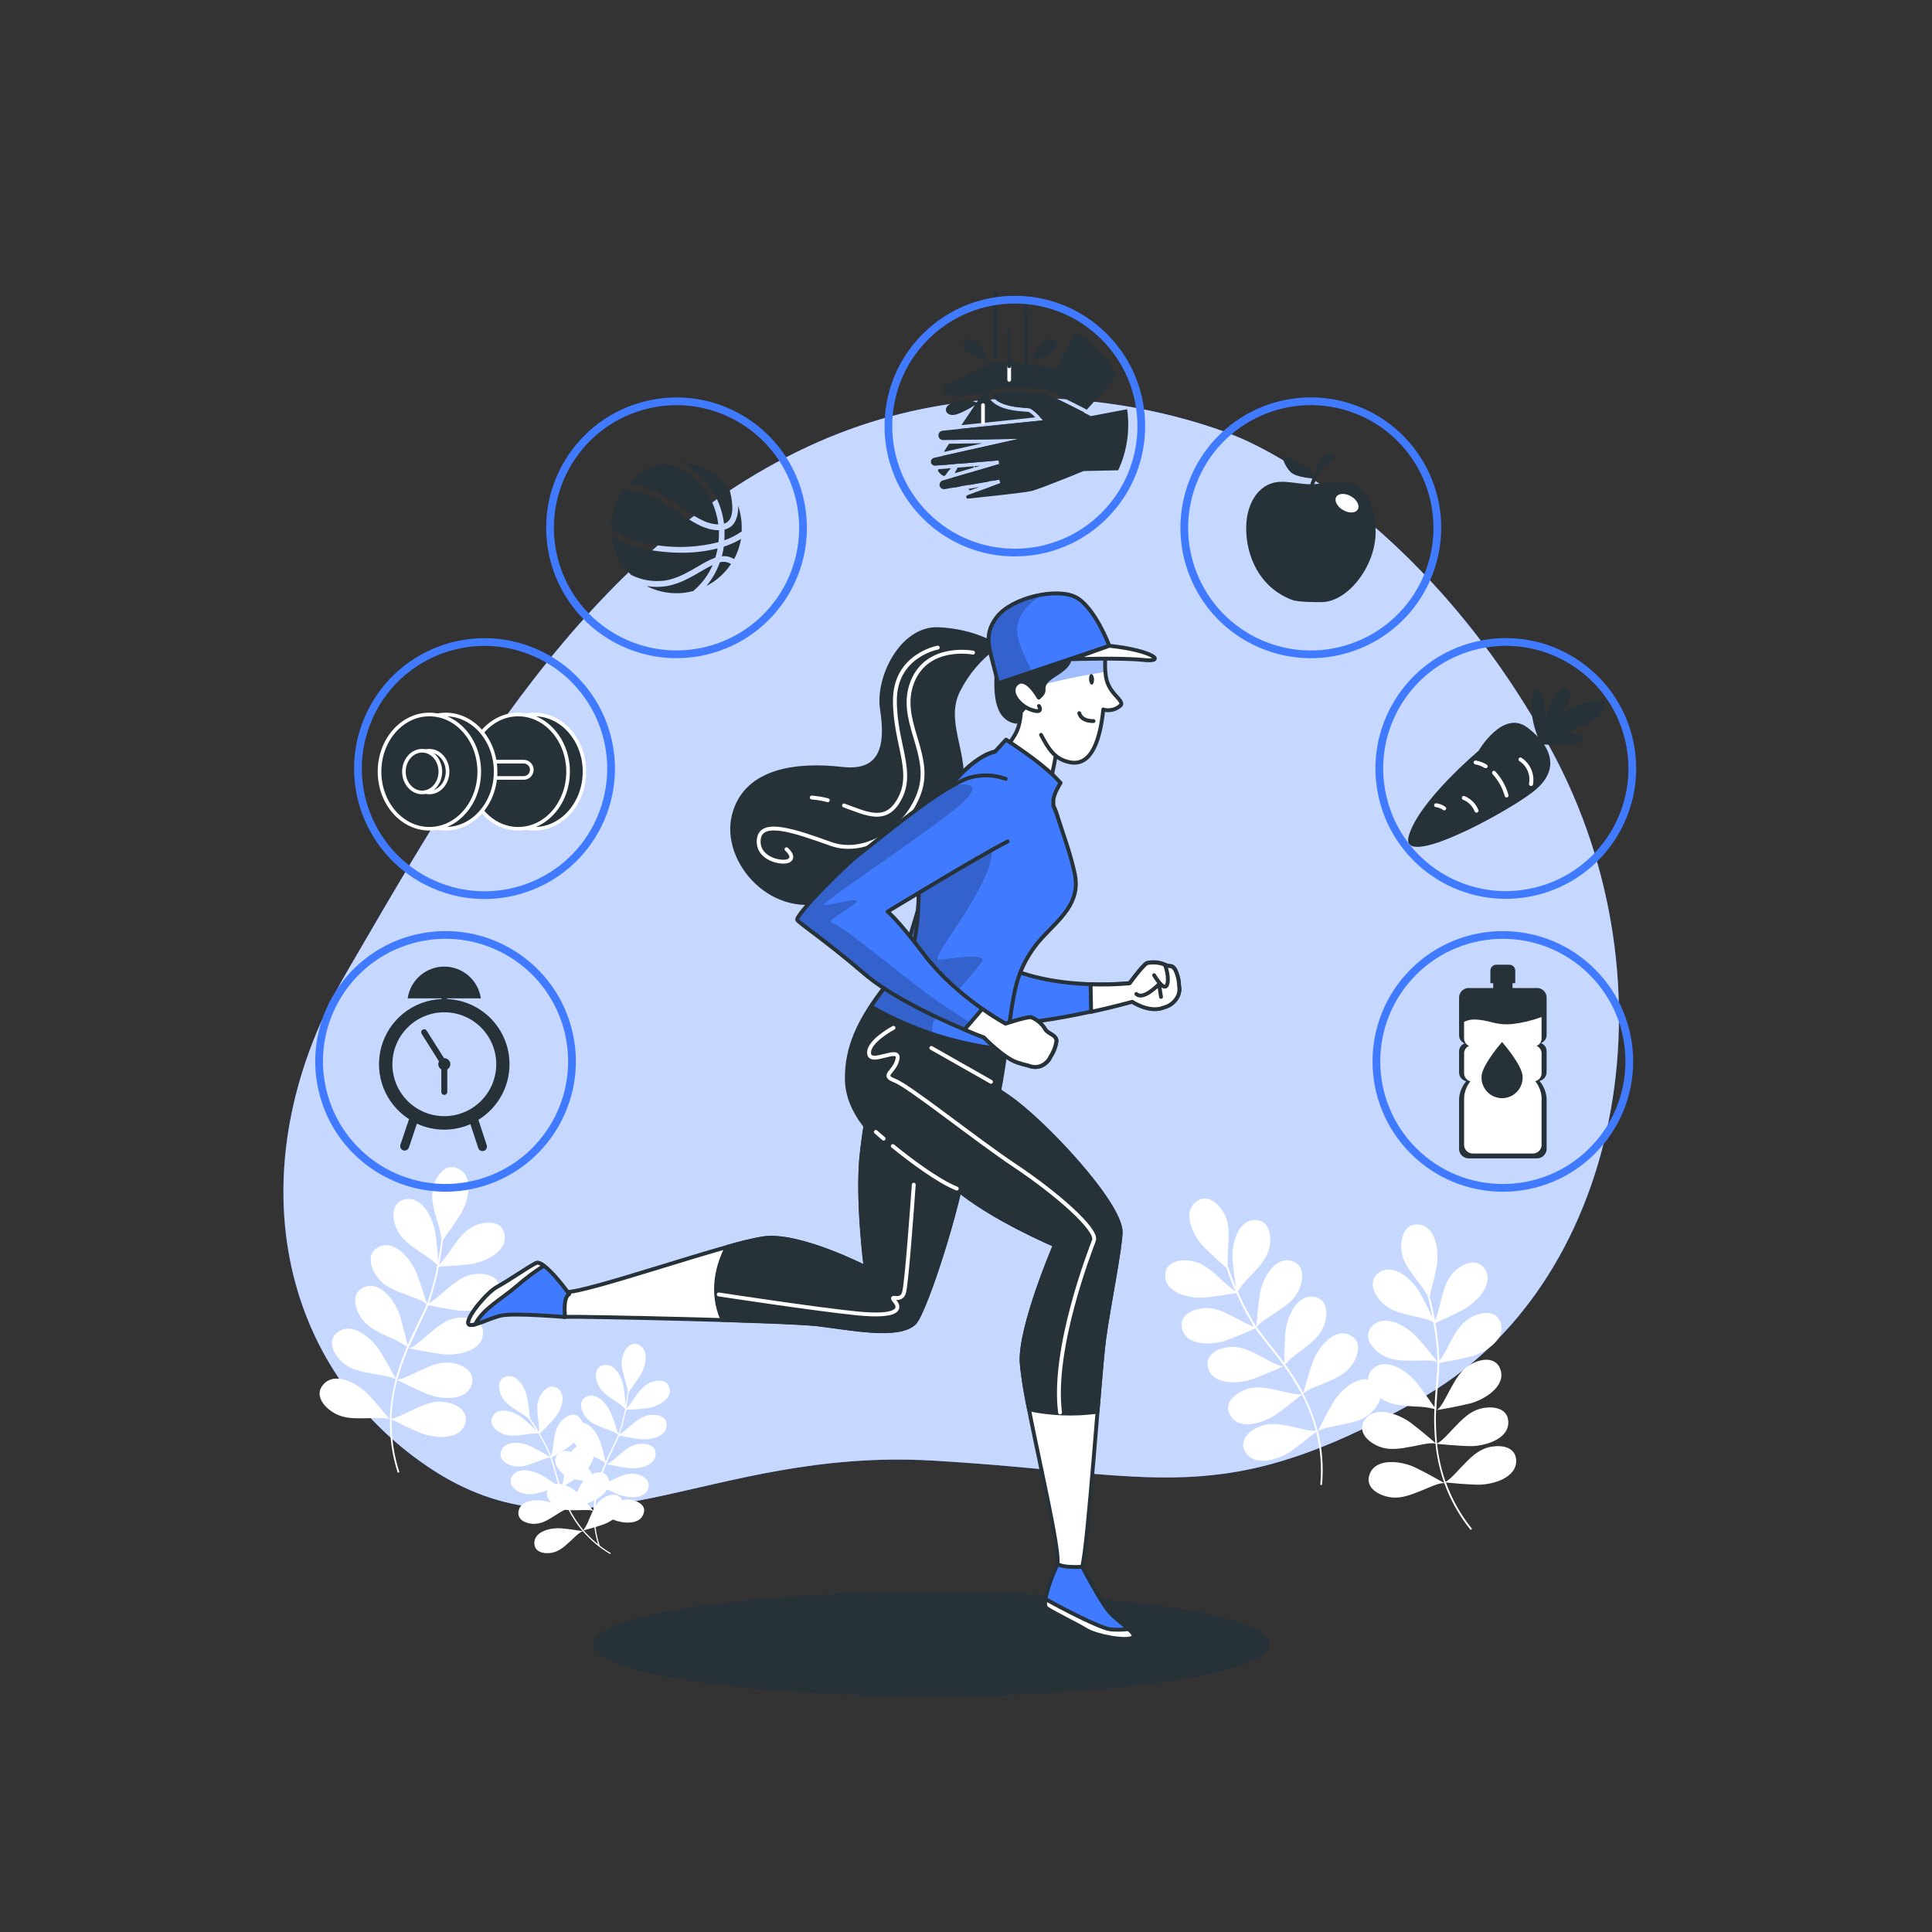 <svg id="ecQi375F6P11" xmlns="http://www.w3.org/2000/svg" xmlns:xlink="http://www.w3.org/1999/xlink" viewBox="0 0 500 500" shape-rendering="geometricPrecision" text-rendering="geometricPrecision"><rect x="0" y="0" width="500" height="500" fill="#333333" stroke="none"/><style><![CDATA[#ecQi375F6P110_to {animation: ecQi375F6P110_to__to 2000ms linear infinite normal forwards}@keyframes ecQi375F6P110_to__to { 0% {transform: translate(254.88px,191.464px)} 50% {transform: translate(255.056px,172.52px)} 100% {transform: translate(254.883px,191.462px)}}]]></style><g id="ecQi375F6P12"><path id="ecQi375F6P13" d="M321.18,113.44C321.18,113.44,266.84,88.65,209,115.62C151.16,142.59,118,203.18,89.71,251.62C61.42,300.06,70.71,352.53,110.71,379.57C150.71,406.61,182.26,374.57,241.35,378C300.44,381.43,315.56,391.21,367.35,362.16C419.14,333.11,434.83,255.26,401.3,193.75C367.77,132.24,321.18,113.44,321.18,113.44Z" fill="rgb(64,123,255)" stroke="none" stroke-width="1"/><path id="ecQi375F6P14" d="M321.18,113.44C321.18,113.44,266.84,88.65,209,115.62C151.16,142.59,118,203.18,89.71,251.62C61.42,300.06,70.71,352.53,110.71,379.57C150.71,406.61,182.26,374.57,241.35,378C300.44,381.43,315.56,391.21,367.35,362.16C419.14,333.11,434.83,255.26,401.3,193.75C367.77,132.24,321.18,113.44,321.18,113.44Z" opacity="0.7" fill="rgb(255,255,255)" stroke="none" stroke-width="1"/><path id="ecQi375F6P15" d="M355.75,357.76C351.94,355.12,346.98,359.69,345.09,362.85C343.52,365.47,341.5,369.51,341.03,370.46L340.97,370.23L341.08,370.14L340.97,370.2C340.108,366.895,338.866,363.7,337.27,360.68C338.1,359.68,341.47,358.49,342.27,358.17C345.39,356.82,348.4,355.74,350.27,352.67C351.71,350.24,352.36,346.82,349.21,345.45C344.96,343.59,340.99,349.04,339.74,352.5C338.74,355.22,337.65,359.26,337.29,360.56C335.909,357.96,334.342,355.463,332.6,353.09C333.801,351.804,335.143,350.657,336.6,349.67C339.28,347.57,341.9,345.76,342.89,342.32C343.66,339.6,343.41,336.13,340.02,335.61C335.44,334.9,333.02,341.19,332.67,344.85C332.45,347.42,332.39,351.04,332.37,352.74C331.05,350.94,329.75,349.31,328.56,347.82C327.37,346.33,326.2,344.82,325.33,343.59L325.64,343.45C325.523,343.498,325.396,343.516,325.27,343.5L325.22,343.44C325.85,342.32,328.95,340.51,329.63,340.05C332.45,338.15,335.2,336.53,336.43,333.18C337.43,330.52,337.43,327.04,334.06,326.27C329.54,325.27,326.64,331.33,326.06,334.96C325.6,337.8,325.25,341.96,325.14,343.32C324.99,343.1,324.85,342.89,324.73,342.68C323.131,340.073,321.711,337.36,320.48,334.56L320.81,334.5C320.688,334.529,320.562,334.529,320.44,334.5C320.39,334.4,320.35,334.29,320.3,334.19C321.27,332.735,322.401,331.393,323.67,330.19C325.97,327.68,328.27,325.47,328.67,321.92C328.99,319.11,328.19,315.73,324.76,315.76C320.12,315.76,318.71,322.4,318.99,326.07C319.16,328.31,319.58,331.33,319.86,333.18C319.07,331.32,318.49,329.76,318.13,328.73L318.13,328.73C317.95,328.22,317.82,327.85,317.75,327.62C317.664,326.046,317.701,324.468,317.86,322.9C318.01,319.51,318.35,316.33,316.38,313.35C314.83,310.98,312.03,308.91,309.38,311.14C305.85,314.14,309.02,320.14,311.59,322.74C313.4,324.59,316.11,327.01,317.39,328.13C317.73,329.13,318.53,331.42,319.74,334.2C318.409,333.269,317.161,332.225,316.01,331.08C313.46,328.83,311.2,326.57,307.64,326.23C304.83,325.95,301.46,326.83,301.56,330.23C301.69,334.86,308.32,336.14,311.98,335.79C314.63,335.53,318.35,334.91,319.98,334.64C321.224,337.498,322.667,340.265,324.3,342.92C324.39,343.08,324.5,343.24,324.6,343.39C323.062,342.823,321.58,342.116,320.17,341.28C317.17,339.72,314.4,338.09,310.87,338.63C308.07,339.06,305.02,340.74,305.96,344.03C307.23,348.5,313.96,348.1,317.43,346.86C319.93,345.96,323.38,344.45,324.86,343.78C325.75,345.07,326.86,346.5,328.16,348.1C329.46,349.7,330.88,351.52,332.32,353.51L332.32,353.51C331.32,353.93,327.7,351.74,326.89,351.33C323.89,349.77,321.13,348.14,317.59,348.68C314.8,349.11,311.75,350.79,312.69,354.08C313.96,358.55,320.69,358.15,324.15,356.91C327.38,355.75,332.15,353.57,332.32,353.51L332.32,353.67C332.311,353.62,332.311,353.57,332.32,353.52C334.005,355.837,335.525,358.27,336.87,360.8C335.58,361.09,332.2,360.14,331.41,359.97C328.09,359.26,325.01,358.41,321.74,359.86C319.16,361,316.66,363.42,318.43,366.36C320.82,370.36,327.22,368.18,330.23,366.08C332.62,364.41,335.91,361.73,336.92,360.9C338.485,363.882,339.706,367.032,340.56,370.29C339.16,370.46,336.06,369.59,335.31,369.43C331.99,368.73,328.91,367.87,325.64,369.32C323.06,370.47,320.56,372.88,322.33,375.82C324.72,379.82,331.12,377.64,334.13,375.54C336.38,373.96,339.43,371.49,340.62,370.54C341.749,375.03,342.111,379.679,341.69,384.29L342.14,384.29C342.567,379.654,342.212,374.979,341.09,370.46C341.9,369.6,345.72,369.03,346.55,368.85C349.88,368.14,353.03,367.66,355.42,365C357.27,363,358.56,359.72,355.75,357.76Z" fill="rgb(255,255,255)" stroke="none" stroke-width="1"/><path id="ecQi375F6P16" d="M386,374.4C382.48,375.01,380.4,377.4,378,379.87C377.46,380.42,375.37,382.87,374.11,383.5C373.002,380.319,372.267,377.02,371.92,373.67C373.22,373.8,377.44,374.2,380.35,374.26C384.03,374.33,390.54,372.56,390.35,367.93C390.19,364.51,386.77,363.93,383.99,364.37C380.46,364.98,378.38,367.37,375.99,369.83C375.42,370.41,373.14,373.08,371.91,373.55C371.623,370.7,371.536,367.833,371.65,364.97L371.76,365.08L371.67,364.95C371.82,364.95,377.02,364.07,380.35,363.24C383.92,362.35,389.74,358.93,388.35,354.52C387.3,351.26,383.83,351.52,381.27,352.75C378.03,354.27,376.66,357.15,375.01,360.12C374.57,360.91,372.75,364.76,371.71,364.95L371.71,364.95C371.8,362.49,371.99,360.2,372.17,358.14C372.35,356.08,372.49,354.28,372.51,352.72C374.11,352.44,377.82,351.78,380.4,351.14C383.97,350.25,389.79,346.83,388.4,342.42C387.4,339.16,383.88,339.42,381.32,340.65C378,342.15,376.65,345,375,348C374.29,349.482,373.45,350.897,372.49,352.23C372.49,352.04,372.49,351.85,372.49,351.67C372.371,348.554,372.037,345.45,371.49,342.38C372.97,341.72,376.41,340.17,378.75,338.9C381.99,337.16,386.75,332.42,384.32,328.49C382.5,325.59,379.22,326.73,377.03,328.49C374.26,330.76,373.64,333.89,372.77,337.17C372.448,338.766,371.989,340.332,371.4,341.85C370.86,338.85,370.27,336.53,369.98,335.49C370.42,333.85,371.33,330.33,371.81,327.79C372.49,324.17,371.81,317.46,367.2,316.91C363.8,316.51,362.62,319.78,362.64,322.61C362.64,326.19,364.72,328.61,366.73,331.37C367.731,332.588,368.638,333.882,369.44,335.24C369.51,335.47,369.61,335.85,369.74,336.37L369.74,336.37L369.74,336.37C370.01,337.43,370.39,339.05,370.74,341.03C369.94,339.34,368.62,336.6,367.51,334.64C365.7,331.43,360.87,326.72,356.99,329.27C354.12,331.15,355.33,334.41,357.16,336.56C359.48,339.28,362.62,339.85,365.93,340.65C367.644,340.947,369.32,341.43,370.93,342.09L370.99,342.42C370.914,342.522,370.815,342.605,370.7,342.66L371.01,342.53C371.555,345.54,371.889,348.584,372.01,351.64C372.01,351.89,372.01,352.14,372.01,352.4C371.17,351.34,368.56,348.07,366.6,345.96C364.1,343.26,358.3,339.81,355.12,343.19C352.77,345.68,354.71,348.58,356.99,350.19C359.88,352.3,363.07,352.11,366.46,352.13C367.28,352.13,370.87,351.91,372.01,352.49L372.01,352.57C371.911,352.652,371.795,352.71,371.67,352.74L372.01,352.68C372.01,354.21,371.84,355.99,371.67,357.99C371.5,359.99,371.34,361.99,371.24,364.2C370.24,362.8,368.24,359.83,366.6,357.81C364.3,354.94,358.77,351.08,355.36,354.21C352.83,356.53,354.55,359.56,356.7,361.38C359.43,363.69,362.62,363.74,366.01,364C367.765,364.011,369.513,364.222,371.22,364.63C371.093,367.572,371.177,370.52,371.47,373.45C370.47,372.56,367.28,369.83,364.96,368.11C361.96,365.93,355.67,363.6,353.16,367.51C351.31,370.4,353.75,372.88,356.3,374.1C359.53,375.63,362.63,374.86,365.97,374.25C366.77,374.1,370.25,373.25,371.49,373.59C371.838,376.998,372.579,380.353,373.7,383.59L373.7,383.59L373.78,383.82C372.86,383.29,368.94,381.05,366.18,379.75C362.85,378.17,356.18,377.12,354.49,381.44C353.24,384.63,356.1,386.6,358.84,387.29C362.31,388.18,365.2,386.82,368.36,385.57C369.15,385.26,372.64,383.57,373.8,383.87C375.379,388.247,377.677,392.33,380.6,395.95L380.96,395.67C378.052,392.077,375.77,388.021,374.21,383.67C375.73,383.82,379.64,384.18,382.39,384.24C386.07,384.31,392.58,382.55,392.39,377.91C392.23,374.54,388.81,373.92,386,374.4Z" fill="rgb(255,255,255)" stroke="none" stroke-width="1"/><path id="ecQi375F6P17" d="M115.65,362.93C112.14,362.23,109.33,363.74,106.24,365.15C105.54,365.47,102.71,366.99,101.3,367.15C101.413,363.77,101.916,360.414,102.8,357.15C103.96,357.74,107.8,359.63,110.46,360.74C113.86,362.13,120.57,362.83,122.04,358.43C123.12,355.17,120.15,353.36,117.38,352.81C113.87,352.11,111.06,353.62,107.97,355.04C107.23,355.37,104.14,357.04,102.83,357.04C103.583,354.276,104.532,351.569,105.67,348.94C105.697,348.984,105.717,349.031,105.73,349.08L105.73,348.92C105.87,348.92,111.04,350.03,114.44,350.45C118.09,350.91,124.75,349.82,125.01,345.19C125.2,341.77,121.86,340.8,119.01,340.99C115.44,341.24,113.12,343.43,110.52,345.61C109.82,346.18,106.74,349.13,105.7,348.92L105.7,348.92C106.7,346.66,107.7,344.59,108.57,342.73C109.44,340.87,110.27,339.24,110.85,337.79C112.45,338.12,116.14,338.84,118.78,339.17C122.43,339.62,129.09,338.53,129.35,333.9C129.54,330.48,126.2,329.51,123.35,329.7C119.78,329.95,117.46,332.14,114.85,334.32C113.655,335.433,112.364,336.437,110.99,337.32C111.06,337.15,111.12,336.97,111.18,336.8C112.187,333.859,112.988,330.852,113.58,327.8C115.21,327.72,118.97,327.51,121.58,327.18C125.23,326.72,131.42,324.02,130.58,319.47C129.92,316.1,126.45,315.99,123.76,316.87C120.37,317.99,118.66,320.68,116.66,323.44C115.775,324.812,114.771,326.104,113.66,327.3C114.23,324.3,114.52,321.94,114.66,320.86C115.66,319.49,117.78,316.53,119.14,314.33C121.07,311.2,122.86,304.69,118.75,302.53C115.75,300.92,113.45,303.53,112.45,306.2C111.19,309.55,112.21,312.57,113.11,315.85C113.6,317.346,113.978,318.877,114.24,320.43C114.24,320.67,114.18,321.06,114.12,321.59L114.12,321.59C113.99,322.68,113.76,324.33,113.41,326.32C113.27,324.45,113.02,321.42,112.69,319.19C112.16,315.55,109.35,309.41,104.81,310.39C101.46,311.11,101.41,314.59,102.35,317.26C103.53,320.63,106.26,322.26,109.05,324.26C110.549,325.153,111.944,326.209,113.21,327.41C113.193,327.518,113.169,327.625,113.14,327.73C113.034,327.798,112.915,327.842,112.79,327.86L113.12,327.86C112.541,330.865,111.752,333.825,110.76,336.72C110.68,336.95,110.59,337.19,110.5,337.43C110.09,336.13,108.84,332.15,107.77,329.43C106.41,326.02,102.24,320.71,98.06,322.71C94.97,324.2,95.73,327.59,97.26,329.97C99.19,332.97,102.26,333.97,105.4,335.18C106.16,335.48,109.58,336.57,110.4,337.52L110.4,337.6C110.278,337.623,110.152,337.623,110.03,337.6L110.36,337.67C109.79,339.09,109.01,340.67,108.13,342.5C107.25,344.33,106.39,346.09,105.5,348.14C105.11,346.48,104.25,342.97,103.5,340.51C102.39,337,98.62,331.4,94.3,333.1C91.11,334.35,91.63,337.79,92.98,340.27C94.69,343.41,97.65,344.61,100.72,346.07C102.352,346.717,103.908,347.542,105.36,348.53C104.178,351.229,103.192,354.009,102.41,356.85C101.78,355.66,99.8,351.96,98.26,349.52C96.26,346.42,91.26,341.97,87.47,344.71C84.71,346.71,86.08,349.93,88.03,351.99C90.48,354.58,93.65,354.99,97.03,355.61C97.83,355.76,101.39,356.2,102.41,356.98C101.517,360.277,101.007,363.666,100.89,367.08L100.76,367.08L100.89,367.15C100.89,367.23,100.89,367.31,100.89,367.39C100.23,366.57,97.37,363.06,95.27,360.85C92.73,358.19,86.89,354.8,83.75,358.22C81.43,360.74,83.4,363.61,85.75,365.22C88.66,367.29,91.85,367.07,95.24,367.04C96.1,367.04,99.95,366.75,100.93,367.41C100.828,372.066,101.503,376.707,102.93,381.14L103.36,381C101.933,376.594,101.256,371.98,101.36,367.35C102.73,368.04,106.25,369.78,108.79,370.82C112.2,372.22,118.91,372.91,120.37,368.51C121.39,365.29,118.42,363.48,115.65,362.93Z" fill="rgb(255,255,255)" stroke="none" stroke-width="1"/><path id="ecQi375F6P18" d="M163.54,388.2C161.21,387.74,159.35,388.74,157.3,389.68C156.256,390.249,155.148,390.692,154,391C154.079,388.766,154.414,386.548,155,384.39C155.77,384.78,158.29,386.04,160.08,386.77C162.33,387.69,166.79,388.16,167.76,385.24C168.48,383.08,166.51,381.88,164.67,381.51C162.34,381.05,160.48,382.05,158.43,382.99C157.94,383.21,155.89,384.32,155.02,384.31C155.525,382.48,156.153,380.686,156.9,378.94C156.906,378.973,156.906,379.007,156.9,379.04L156.9,378.93C157,378.93,160.42,379.67,162.68,379.93C165.1,380.23,169.52,379.51,169.68,376.44C169.81,374.17,167.59,373.52,165.68,373.65C163.32,373.82,161.78,375.27,160.05,376.71C159.59,377.1,157.54,379.05,156.85,378.91L156.85,378.91C157.49,377.41,158.15,376.04,158.75,374.8C159.35,373.56,159.87,372.49,160.26,371.53C161.32,371.74,163.77,372.22,165.52,372.44C167.94,372.74,172.36,372.02,172.52,368.94C172.65,366.67,170.43,366.03,168.52,366.16C166.16,366.32,164.62,367.78,162.89,369.22C162.095,369.962,161.234,370.631,160.32,371.22C160.32,371.1,160.41,370.98,160.45,370.87C161.121,368.91,161.652,366.905,162.04,364.87C163.12,364.82,165.62,364.68,167.37,364.46C169.79,364.15,173.89,362.36,173.3,359.34C172.87,357.11,170.56,357.03,168.78,357.62C166.53,358.36,165.4,360.15,164.07,361.97C163.48,362.884,162.811,363.744,162.07,364.54C162.45,362.54,162.64,360.98,162.71,360.27C163.37,359.36,164.78,357.4,165.71,355.94C166.99,353.86,168.18,349.54,165.46,348.11C163.46,347.04,161.94,348.79,161.28,350.54C160.44,352.76,161.12,354.77,161.71,356.94C162.041,357.919,162.295,358.922,162.47,359.94C162.47,360.1,162.42,360.36,162.38,360.71L162.38,360.71L162.38,360.71C162.3,361.43,162.15,362.53,161.91,363.84C161.82,362.6,161.65,360.59,161.44,359.11C161.08,356.7,159.22,352.63,156.21,353.28C153.99,353.76,153.95,356.06,154.57,357.83C155.36,360.07,157.17,361.17,159.02,362.46C160.016,363.05,160.942,363.751,161.78,364.55C161.78,364.62,161.78,364.69,161.78,364.76C161.708,364.806,161.625,364.833,161.54,364.84L161.76,364.84C161.376,366.834,160.851,368.799,160.19,370.72C160.14,370.87,160.08,371.03,160.02,371.19C159.75,370.33,158.92,367.69,158.21,365.91C157.31,363.65,154.54,360.13,151.77,361.46C149.77,362.46,150.22,364.69,151.24,366.27C152.52,368.27,154.54,368.91,156.64,369.73C157.15,369.92,159.41,370.65,159.98,371.28L159.98,371.33C159.901,371.344,159.819,371.344,159.74,371.33L159.96,371.38C159.58,372.32,159.06,373.38,158.48,374.58C157.9,375.78,157.32,376.96,156.73,378.32C156.47,377.22,155.9,374.89,155.39,373.26C154.65,370.93,152.15,367.26,149.29,368.34C147.17,369.17,147.51,371.46,148.41,373.1C149.54,375.18,151.51,375.98,153.54,376.95C154.627,377.37,155.661,377.917,156.62,378.58C155.825,380.367,155.157,382.209,154.62,384.09C154.21,383.31,152.89,380.86,151.87,379.24C150.56,377.18,147.2,374.24,144.71,376.05C142.88,377.39,143.79,379.51,145.08,380.87C146.71,382.59,148.81,382.87,151.03,383.28C151.56,383.38,153.92,383.67,154.6,384.18C154.009,386.367,153.674,388.616,153.6,390.88L153.51,390.88L153.6,390.88C153.6,390.93,153.6,390.99,153.6,391.04C153.16,390.5,151.27,388.17,149.87,386.7C148.19,384.94,144.32,382.7,142.24,384.96C140.7,386.63,142,388.54,143.53,389.62C145.46,391,147.58,390.85,149.83,390.83C150.4,390.83,152.95,390.64,153.6,391.08C153.536,394.166,153.985,397.241,154.93,400.18L155.22,400.09C154.276,397.165,153.833,394.102,153.91,391.03C154.82,391.49,157.15,392.65,158.84,393.34C161.09,394.26,165.55,394.73,166.52,391.81C167.35,389.77,165.38,388.57,163.54,388.2Z" fill="rgb(255,255,255)" stroke="none" stroke-width="1"/><path id="ecQi375F6P19" d="M156.27,387.61C154.27,388.81,153.5,390.8,152.6,392.87C152.197,393.975,151.66,395.026,151,396C149.567,394.287,148.335,392.415,147.33,390.42C148.17,390.19,150.88,389.42,152.71,388.8C155.01,387.99,158.63,385.37,157.41,382.54C156.51,380.46,154.24,380.87,152.63,381.83C150.63,383.03,149.86,385.02,148.96,387.09C148.562,388.249,148.004,389.347,147.3,390.35C146.458,388.648,145.733,386.891,145.13,385.09L145.22,385.09L145.13,385.03C145.22,384.98,148.25,383.23,150.13,381.93C152.01,380.63,154.94,377.06,153.02,374.66C151.61,372.88,149.53,373.88,148.22,375.22C146.56,376.92,146.38,379.03,146.06,381.22C145.97,381.81,145.74,384.63,145.14,384.99L145.14,384.99C144.61,383.44,144.2,381.99,143.82,380.66C143.44,379.33,143.12,378.19,142.76,377.21C143.7,376.66,145.84,375.39,147.29,374.38C149.29,373,152.11,369.51,150.19,367.11C148.77,365.33,146.69,366.33,145.38,367.67C143.73,369.37,143.55,371.48,143.22,373.67C143.125,374.755,142.935,375.829,142.65,376.88C142.65,376.76,142.56,376.65,142.52,376.54C141.713,374.633,140.774,372.786,139.71,371.01C140.48,370.25,142.25,368.48,143.41,367.15C145.01,365.31,146.87,361.24,144.41,359.38C142.6,358.01,140.83,359.49,139.89,361.11C138.71,363.17,139.05,365.26,139.29,367.5C139.457,368.565,139.537,369.642,139.53,370.72C138.53,368.99,137.58,367.72,137.16,367.1C137.05,365.99,136.79,363.59,136.49,361.9C136.06,359.5,134.07,355.49,131.08,356.23C128.87,356.78,128.91,359.08,129.59,360.83C130.44,363.05,132.29,364.09,134.18,365.31C135.086,365.835,135.951,366.427,136.77,367.08L137.22,367.71L137.22,367.71C137.64,368.31,138.22,369.22,138.96,370.36C138.07,369.5,136.6,368.11,135.45,367.15C133.58,365.59,129.45,363.8,127.67,366.29C126.33,368.13,127.84,369.87,129.49,370.77C131.56,371.92,133.64,371.53,135.88,371.25C137.016,371.032,138.174,370.941,139.33,370.98C139.37,371.038,139.407,371.098,139.44,371.16C139.417,371.241,139.376,371.316,139.32,371.38L139.48,371.23C140.516,372.973,141.435,374.784,142.23,376.65L142.41,377.12C141.64,376.66,139.26,375.24,137.54,374.39C135.36,373.3,130.95,372.52,129.77,375.39C128.9,377.49,130.77,378.83,132.58,379.33C134.87,379.96,136.8,379.1,138.91,378.33C139.42,378.14,141.6,377.17,142.44,377.26L142.44,377.26C142.399,377.333,142.341,377.395,142.27,377.44L142.47,377.33C142.81,378.28,143.14,379.42,143.47,380.7C143.8,381.98,144.2,383.25,144.66,384.7C143.73,384.06,141.76,382.7,140.28,381.83C138.18,380.58,133.85,379.48,132.46,382.23C131.46,384.23,133.21,385.73,134.98,386.36C137.21,387.16,139.2,386.44,141.37,385.81C142.461,385.403,143.595,385.121,144.75,384.97C145.358,386.828,146.1,388.639,146.97,390.39C146.13,390.08,143.52,389.13,141.68,388.6C139.33,387.94,134.85,387.98,134.22,390.99C133.75,393.22,135.84,394.19,137.71,394.35C140.07,394.54,141.81,393.35,143.71,392.17C144.18,391.89,146.13,390.54,146.98,390.47C147.997,392.495,149.242,394.397,150.69,396.14L150.61,396.14L150.7,396.14L150.81,396.26C150.11,396.15,147.15,395.68,145.13,395.52C142.7,395.32,138.32,396.23,138.28,399.31C138.28,401.58,140.49,402.13,142.35,401.92C144.71,401.66,146.18,400.14,147.85,398.62C148.27,398.24,150.05,396.4,150.85,396.29C152.855,398.635,155.238,400.63,157.9,402.19L158.06,401.93C155.412,400.378,153.045,398.39,151.06,396.05C152.06,395.79,154.55,395.1,156.27,394.49C158.57,393.67,162.19,391.05,160.97,388.22C160.15,386.24,157.88,386.65,156.27,387.61Z" fill="rgb(255,255,255)" stroke="none" stroke-width="1"/></g><g id="ecQi375F6P110_to" transform="translate(254.88,191.464)"><g id="ecQi375F6P110" transform="translate(-254.07,-190.442)"><path id="ecQi375F6P111" d="M131.05,274.4C131.052,265.348,123.914,257.905,114.87,257.53L114.87,257.35L123.63,257.35C122.961,252.637,118.925,249.134,114.165,249.134C109.405,249.134,105.369,252.637,104.7,257.35L113.47,257.35L113.47,257.53C106.107,257.829,99.789,262.87,97.862,269.982C95.935,277.095,98.845,284.635,105.05,288.61L102.82,295.22C102.722,295.512,102.743,295.831,102.88,296.106C103.017,296.382,103.258,296.592,103.55,296.69C103.669,296.729,103.794,296.75,103.92,296.75C104.399,296.742,104.826,296.446,105,296L107.09,289.78C111.472,291.801,116.51,291.848,120.93,289.91L122.93,296C123.035,296.425,123.37,296.756,123.797,296.854C124.223,296.952,124.669,296.801,124.949,296.464C125.229,296.127,125.295,295.662,125.12,295.26L123,288.78C128,285.711,131.048,280.267,131.05,274.4ZM114.17,287.84C106.749,287.834,100.736,281.815,100.74,274.393C100.744,266.972,106.762,260.958,114.183,260.96C121.605,260.962,127.62,266.979,127.62,274.4C127.609,281.822,121.592,287.834,114.17,287.84Z" fill="rgb(38,50,56)" stroke="none" stroke-width="1"/><path id="ecQi375F6P112" d="M114.17,272.84L114.11,272.84L109.63,265.75C109.493,265.499,109.227,265.344,108.94,265.35C108.654,265.355,108.394,265.519,108.266,265.775C108.138,266.031,108.162,266.338,108.33,266.57L112.8,273.66C112.68,273.885,112.615,274.135,112.61,274.39C112.612,274.949,112.914,275.464,113.4,275.74L113.4,281.65C113.445,282.044,113.778,282.342,114.175,282.342C114.572,282.342,114.905,282.044,114.95,281.65L114.95,275.74C115.56,275.387,115.858,274.667,115.675,273.986C115.492,273.305,114.875,272.831,114.17,272.83Z" fill="rgb(38,50,56)" stroke="none" stroke-width="1"/><circle id="ecQi375F6P113" r="32.73" transform="matrix(0.975 -0.221 0.221 0.975 114.497 273.664)" fill="none" stroke="rgb(64,123,255)" stroke-width="2" stroke-linecap="round" stroke-linejoin="round"/><path id="ecQi375F6P114" d="M399.45,267L399.45,256.92C399.308,255.555,398.096,254.558,396.73,254.68L379.52,254.68C378.154,254.558,376.942,255.555,376.8,256.92L376.8,267C376.84,267.9,377.416,268.687,378.26,269C377.412,269.308,376.835,270.099,376.8,271L376.8,276.68C376.873,277.719,377.63,278.582,378.65,278.79C377.589,280.036,376.943,281.58,376.8,283.21L376.8,296.53C376.947,297.891,378.157,298.882,379.52,298.76L396.73,298.76C398.093,298.882,399.303,297.891,399.45,296.53L399.45,283.14C399.307,281.51,398.661,279.966,397.6,278.72C398.62,278.512,399.377,277.649,399.45,276.61L399.45,270.93C399.415,270.029,398.838,269.238,397.99,268.93C398.812,268.628,399.383,267.873,399.45,267Z" fill="rgb(38,50,56)" stroke="none" stroke-width="1"/><path id="ecQi375F6P115" d="M386.42,248.65L389.82,248.65C390.659,248.65,391.34,249.331,391.34,250.17L391.34,253.43L384.9,253.43L384.9,250.17C384.9,249.767,385.06,249.38,385.345,249.095C385.63,248.81,386.017,248.65,386.42,248.65Z" fill="rgb(38,50,56)" stroke="none" stroke-width="1"/><rect id="ecQi375F6P116" width="5" height="4.78" rx="0" ry="0" transform="matrix(1 0 0 1 385.63 252.03)" fill="rgb(38,50,56)" stroke="none" stroke-width="1"/><path id="ecQi375F6P117" d="M378.11,267.93C378.186,268.698,378.678,269.362,379.39,269.66C378.637,269.968,378.133,270.687,378.1,271.5L378.1,276.82C378.135,277.776,378.801,278.593,379.73,278.82C378.785,280.006,378.217,281.448,378.1,282.96L378.1,295.42C378.196,296.659,379.27,297.59,380.51,297.51L395.74,297.51C396.98,297.59,398.054,296.659,398.15,295.42L398.15,282.93C398.033,281.418,397.465,279.976,396.52,278.79C397.449,278.563,398.115,277.746,398.15,276.79L398.15,271.5C398.117,270.687,397.613,269.968,396.86,269.66C397.572,269.362,398.064,268.698,398.14,267.93L398.14,267.93C398.14,267.93,398.14,267.85,398.14,267.81L398.14,262.18C395.756,263.068,393.275,263.672,390.75,263.98C386.03,264.47,384.7,262.83,380.54,262.83C379.686,262.84,378.846,263.052,378.09,263.45L378.09,267.81C378.09,267.81,378.09,267.89,378.09,267.93Z" fill="rgb(255,255,255)" stroke="none" stroke-width="1"/><path id="ecQi375F6P118" d="M393.24,277.64C393.325,279.594,392.331,281.437,390.651,282.439C388.972,283.441,386.878,283.441,385.199,282.439C383.519,281.437,382.525,279.594,382.61,277.64C382.61,274.7,387.92,268.64,387.92,268.64C387.92,268.64,393.24,274.7,393.24,277.64Z" fill="rgb(38,50,56)" stroke="none" stroke-width="1"/><circle id="ecQi375F6P119" r="32.73" transform="matrix(0.707 -0.707 0.707 0.707 388.126 273.672)" fill="none" stroke="rgb(64,123,255)" stroke-width="2" stroke-linecap="round" stroke-linejoin="round"/><ellipse id="ecQi375F6P120" rx="12.9" ry="14.78" transform="matrix(1 0 0 1 137.53 198.67)" fill="rgb(38,50,56)" stroke="none" stroke-width="1"/><path id="ecQi375F6P121" d="M137.53,213.92C130.15,213.92,124.16,207.08,124.16,198.67C124.16,190.26,130.16,183.42,137.53,183.42C144.9,183.42,150.9,190.26,150.9,198.67C150.9,207.08,144.9,213.92,137.53,213.92ZM137.53,184.36C130.67,184.36,125.09,190.78,125.09,198.67C125.09,206.56,130.67,213,137.53,213C144.39,213,150,206.56,150,198.67C150,190.78,144.38,184.36,137.53,184.36Z" fill="rgb(255,255,255)" stroke="none" stroke-width="1"/><ellipse id="ecQi375F6P122" rx="12.9" ry="14.78" transform="matrix(1 0 0 1 133.31 198.67)" fill="rgb(38,50,56)" stroke="none" stroke-width="1"/><path id="ecQi375F6P123" d="M133.31,213.92C125.93,213.92,119.93,207.08,119.93,198.67C119.93,190.26,125.93,183.42,133.31,183.42C140.69,183.42,146.68,190.26,146.68,198.67C146.68,207.08,140.68,213.92,133.31,213.92ZM133.31,184.36C126.45,184.36,120.87,190.78,120.87,198.67C120.87,206.56,126.45,213,133.31,213C140.17,213,145.74,206.58,145.74,198.69C145.74,190.8,140.16,184.36,133.31,184.36Z" fill="rgb(255,255,255)" stroke="none" stroke-width="1"/><path id="ecQi375F6P124" d="M134.71,200.31L108.2,200.31L108.2,196.09L134.71,196.09C135.27,196.087,135.809,196.309,136.205,196.705C136.601,197.101,136.823,197.64,136.82,198.2L136.82,198.2C136.82,199.365,135.875,200.31,134.71,200.31Z" fill="rgb(38,50,56)" stroke="none" stroke-width="1"/><path id="ecQi375F6P125" d="M134.71,200.78L107.71,200.78L107.71,195.62L134.71,195.62C135.632,195.62,136.483,196.112,136.944,196.91C137.405,197.708,137.405,198.692,136.944,199.49C136.483,200.288,135.632,200.78,134.71,200.78ZM108.71,199.84L134.71,199.84C135.616,199.84,136.35,199.106,136.35,198.2C136.35,197.294,135.616,196.56,134.71,196.56L108.71,196.56Z" fill="rgb(255,255,255)" stroke="none" stroke-width="1"/><ellipse id="ecQi375F6P126" rx="12.9" ry="14.78" transform="matrix(1 0 0 1 114.54 198.67)" fill="rgb(38,50,56)" stroke="none" stroke-width="1"/><path id="ecQi375F6P127" d="M114.54,213.92C107.16,213.92,101.16,207.08,101.16,198.67C101.16,190.26,107.16,183.42,114.54,183.42C121.92,183.42,127.91,190.26,127.91,198.67C127.91,207.08,121.91,213.92,114.54,213.92ZM114.54,184.36C107.68,184.36,102.1,190.78,102.1,198.67C102.1,206.56,107.68,213,114.54,213C121.4,213,127,206.56,127,198.67C127,190.78,121.39,184.36,114.54,184.36Z" fill="rgb(255,255,255)" stroke="none" stroke-width="1"/><ellipse id="ecQi375F6P128" rx="12.9" ry="14.78" transform="matrix(1 0 0 1 110.31 198.67)" fill="rgb(38,50,56)" stroke="none" stroke-width="1"/><path id="ecQi375F6P129" d="M110.31,213.92C102.94,213.92,96.94,207.08,96.94,198.67C96.94,190.26,102.94,183.42,110.31,183.42C117.68,183.42,123.69,190.26,123.69,198.67C123.69,207.08,117.69,213.92,110.31,213.92ZM110.31,184.36C103.46,184.36,97.88,190.78,97.88,198.67C97.88,206.56,103.46,213,110.31,213C117.16,213,122.75,206.58,122.75,198.69C122.75,190.8,117.17,184.36,110.31,184.36Z" fill="rgb(255,255,255)" stroke="none" stroke-width="1"/><path id="ecQi375F6P130" d="M115,198.67C115,201.67,112.89,204.06,110.29,204.06C107.69,204.06,105.58,201.65,105.58,198.67C105.58,195.69,107.69,193.27,110.29,193.27C112.89,193.27,115,195.69,115,198.67Z" fill="rgb(38,50,56)" stroke="none" stroke-width="1"/><path id="ecQi375F6P131" d="M110.31,204.53C107.46,204.53,105.13,201.9,105.13,198.67C105.13,195.44,107.46,192.8,110.31,192.8C113.16,192.8,115.49,195.43,115.49,198.67C115.49,201.91,113.17,204.53,110.31,204.53ZM110.31,193.74C107.97,193.74,106.07,195.95,106.07,198.67C106.07,201.39,107.97,203.59,110.31,203.59C112.65,203.59,114.55,201.38,114.55,198.67C114.55,195.96,112.65,193.74,110.31,193.74Z" fill="rgb(255,255,255)" stroke="none" stroke-width="1"/><path id="ecQi375F6P132" d="M113.15,198.67C113.15,201.67,111.04,204.06,108.44,204.06C105.84,204.06,103.73,201.65,103.73,198.67C103.73,195.69,105.83,193.27,108.44,193.27C111.05,193.27,113.15,195.69,113.15,198.67Z" fill="rgb(38,50,56)" stroke="none" stroke-width="1"/><path id="ecQi375F6P133" d="M108.44,204.53C105.58,204.53,103.26,201.9,103.26,198.67C103.26,195.44,105.58,192.8,108.44,192.8C111.3,192.8,113.62,195.43,113.62,198.67C113.62,201.91,111.29,204.53,108.44,204.53ZM108.44,193.74C106.1,193.74,104.19,195.95,104.19,198.67C104.19,201.39,106.1,203.59,108.44,203.59C110.78,203.59,112.68,201.38,112.68,198.67C112.68,195.96,110.77,193.74,108.44,193.74Z" fill="rgb(255,255,255)" stroke="none" stroke-width="1"/><circle id="ecQi375F6P134" r="32.73" transform="matrix(0.398 -0.918 0.918 0.398 124.584 197.889)" fill="none" stroke="rgb(64,123,255)" stroke-width="2" stroke-linecap="round" stroke-linejoin="round"/><path id="ecQi375F6P135" d="M403.72,182.9C403.72,182.9,407.49,178.4,404.56,177.24C401.63,176.08,399,185.11,399,185.11C399,185.11,399.59,180.3,397.62,178.11C395.65,175.92,395.07,180.69,395.75,184.6C396.036,186.333,396.509,188.029,397.16,189.66C396.344,188.797,395.458,188.005,394.51,187.29C388.17,182.43,381.83,193.29,381.83,193.29C381.83,193.29,366.36,206.29,363.78,215.29C361.2,224.29,388.33,209.72,395.78,204.03C401.15,199.94,401.4,195.58,398.78,191.64C401.43,191.87,406.92,192.16,408.47,190.92C410.54,189.26,404.88,188.42,404.88,188.42C404.88,188.42,413.58,185.76,414.69,181.82C415.8,177.88,403.72,182.9,403.72,182.9Z" fill="rgb(38,50,56)" stroke="none" stroke-width="1"/><path id="ecQi375F6P136" d="M373.11,208.68C372.959,208.724,372.796,208.694,372.67,208.6C372.117,208.203,371.475,207.949,370.8,207.86C370.668,207.852,370.545,207.792,370.458,207.692C370.372,207.592,370.329,207.462,370.34,207.33C370.348,207.198,370.408,207.075,370.508,206.988C370.608,206.902,370.738,206.859,370.87,206.87C371.734,206.967,372.558,207.287,373.26,207.8C373.478,207.962,373.527,208.268,373.37,208.49C373.308,208.581,373.216,208.648,373.11,208.68Z" fill="rgb(255,255,255)" stroke="none" stroke-width="1"/><path id="ecQi375F6P137" d="M389.25,205.34C388.985,205.419,388.706,205.272,388.62,205.01C388.025,202.866,386.928,200.895,385.42,199.26C385.273,199.059,385.297,198.78,385.476,198.607C385.654,198.433,385.933,198.418,386.13,198.57C387.757,200.31,388.94,202.416,389.58,204.71C389.659,204.975,389.512,205.254,389.25,205.34Z" fill="rgb(255,255,255)" stroke="none" stroke-width="1"/><path id="ecQi375F6P138" d="M383.85,197.74C383.722,197.794,383.578,197.794,383.45,197.74C382.705,197.272,381.876,196.953,381.01,196.8C380.736,196.764,380.54,196.515,380.57,196.24C380.601,195.967,380.847,195.771,381.12,195.8C382.128,195.972,383.093,196.339,383.96,196.88C384.125,196.983,384.216,197.172,384.192,197.365C384.168,197.558,384.035,197.72,383.85,197.78Z" fill="rgb(255,255,255)" stroke="none" stroke-width="1"/><path id="ecQi375F6P139" d="M395.54,202.38C395.464,202.395,395.386,202.395,395.31,202.38C395.039,202.329,394.857,202.072,394.9,201.8C395.34,199.527,394.36,197.214,392.42,195.95C392.18,195.809,392.099,195.5,392.24,195.26C392.381,195.02,392.69,194.939,392.93,195.08C395.219,196.569,396.4,199.28,395.93,201.97C395.903,202.177,395.745,202.343,395.54,202.38Z" fill="rgb(255,255,255)" stroke="none" stroke-width="1"/><path id="ecQi375F6P140" d="M381.45,209.27C381.185,209.349,380.906,209.202,380.82,208.94C380.266,207.576,379.184,206.494,377.82,205.94C377.567,205.834,377.443,205.547,377.54,205.29C377.585,205.165,377.678,205.064,377.799,205.01C377.919,204.955,378.057,204.952,378.18,205C379.851,205.663,381.17,206.993,381.82,208.67C381.877,208.937,381.714,209.201,381.45,209.27Z" fill="rgb(255,255,255)" stroke="none" stroke-width="1"/><circle id="ecQi375F6P141" r="32.73" transform="matrix(0.974 -0.227 0.227 0.974 388.892 197.86)" fill="none" stroke="rgb(64,123,255)" stroke-width="2" stroke-linecap="round" stroke-linejoin="round"/><path id="ecQi375F6P142" d="M186.57,134.51C187.174,134.339,187.694,133.951,188.03,133.42C189.2,131.57,188.66,128.09,187.97,125.62C184.981,121.471,180.276,118.898,175.17,118.62C181.21,121.22,185.67,127.27,186.57,134.51Z" fill="rgb(38,50,56)" stroke="none" stroke-width="1"/><path id="ecQi375F6P143" d="M169.29,140.1C174.571,140.884,179.956,140.609,185.13,139.29C185.205,138.596,185.245,137.898,185.25,137.2Q185.25,136.69,185.25,136.2L185.2,136.2C181.47,136.2,178.08,133.86,174.5,131.4C172.785,130.175,171.009,129.037,169.18,127.99C166.525,126.501,163.523,125.742,160.48,125.79C158.451,128.637,157.357,132.044,157.35,135.54C158.51,136.71,161.77,139.1,169.29,140.1Z" fill="rgb(38,50,56)" stroke="none" stroke-width="1"/><path id="ecQi375F6P144" d="M190.19,129.81C190.335,131.338,190.018,132.874,189.28,134.22C188.695,135.141,187.766,135.789,186.7,136.02C186.7,136.41,186.7,136.8,186.7,137.2C186.7,137.6,186.7,138.27,186.64,138.8C188.243,138.259,189.759,137.488,191.14,136.51C191.14,136.19,191.14,135.88,191.14,135.57C191.16,133.609,190.839,131.66,190.19,129.81Z" fill="rgb(38,50,56)" stroke="none" stroke-width="1"/><path id="ecQi375F6P145" d="M186,142.94C187.111,142.8,188.236,143.063,189.17,143.68C190.051,142.047,190.66,140.28,190.97,138.45C189.565,139.286,188.069,139.957,186.51,140.45C186.392,141.29,186.222,142.121,186,142.94Z" fill="rgb(38,50,56)" stroke="none" stroke-width="1"/><path id="ecQi375F6P146" d="M183.62,145.18C182.73,145.61,181.75,146.18,180.69,146.8C178,148.37,174.96,150.15,171.56,150.69C170.786,150.808,170.003,150.868,169.22,150.87C168.322,150.868,167.425,150.791,166.54,150.64C170.261,152.561,174.567,153.021,178.61,151.93C180.786,150.104,182.502,147.792,183.62,145.18Z" fill="rgb(38,50,56)" stroke="none" stroke-width="1"/><path id="ecQi375F6P147" d="M185.77,144.44L185.49,144.5C184.7,146.727,183.526,148.799,182.02,150.62C184.585,149.302,186.771,147.35,188.37,144.95C187.604,144.444,186.67,144.261,185.77,144.44Z" fill="rgb(38,50,56)" stroke="none" stroke-width="1"/><path id="ecQi375F6P148" d="M169.86,126.67C171.738,127.74,173.56,128.905,175.32,130.16C178.81,132.56,181.86,134.66,185.09,134.69C184.09,126.52,178.21,119.98,170.76,118.98C167.235,119.735,164.041,121.591,161.64,124.28C164.527,124.435,167.34,125.252,169.86,126.67Z" fill="rgb(38,50,56)" stroke="none" stroke-width="1"/><path id="ecQi375F6P149" d="M171.33,149.22C174.45,148.73,177.33,147.02,179.93,145.52C181.323,144.634,182.796,143.88,184.33,143.27C184.569,142.495,184.763,141.707,184.91,140.91C181.855,141.669,178.718,142.042,175.57,142.02C173.406,142.014,171.245,141.867,169.1,141.58C162.87,140.75,159.35,138.99,157.45,137.58C157.919,141.477,159.729,145.09,162.57,147.8C165.283,149.136,168.334,149.63,171.33,149.22Z" fill="rgb(38,50,56)" stroke="none" stroke-width="1"/><circle id="ecQi375F6P150" r="32.73" transform="matrix(0.974 -0.227 0.227 0.974 174.276 135.573)" fill="none" stroke="rgb(64,123,255)" stroke-width="2" stroke-linecap="round" stroke-linejoin="round"/><path id="ecQi375F6P151" d="M355.2,136.71C355.2,145.49,348.02,154.81,341.14,154.81C339.46,154.81,335.07,154.81,333.51,154.21C324.99,150.92,321.7,142.76,321.7,135.66C321.7,131.98,322.8,127.96,325.7,125.5C329.57,122.25,333.83,124.3,338.32,124.3C342.23,124.3,347.71,122.7,350.69,124.89C354.47,127.67,355.2,132.34,355.2,136.71Z" fill="rgb(38,50,56)" stroke="none" stroke-width="1"/><path id="ecQi375F6P152" d="M337.89,125.49C338.561,123.405,339.345,121.359,340.24,119.36C340.873,118.101,341.865,117.057,343.09,116.36L344.88,117.11C343.578,117.973,342.418,119.032,341.44,120.25C340.203,122.243,339.152,124.345,338.3,126.53" fill="rgb(38,50,56)" stroke="none" stroke-width="1"/><path id="ecQi375F6P153" d="M339.05,122.8C339.083,121.885,338.696,121.005,338,120.41C336.142,119.169,334.193,118.069,332.17,117.12C330.147,116.171,331.72,119.66,333.17,121.12C334.62,122.58,339.05,122.8,339.05,122.8Z" fill="rgb(38,50,56)" stroke="none" stroke-width="1"/><path id="ecQi375F6P154" d="M350.59,130.81C350.03,131.81,348.32,131.87,346.78,130.98C345.24,130.09,344.44,128.57,345.01,127.59C345.58,126.61,347.28,126.53,348.83,127.42C350.38,128.31,351.16,129.83,350.59,130.81Z" fill="rgb(255,255,255)" stroke="none" stroke-width="1"/><circle id="ecQi375F6P155" r="32.73" transform="matrix(0.353 -0.936 0.936 0.353 338.426 135.572)" fill="none" stroke="rgb(64,123,255)" stroke-width="2" stroke-linecap="round" stroke-linejoin="round"/><g id="ecQi375F6P156" clip-path="url(#ecQi375F6P168)"><g id="ecQi375F6P157"><path id="ecQi375F6P158" d="M281.49,106.67L281.34,106.59C281.24,106.59,271.17,101.15,268.78,100.67C265.874,100.361,262.949,100.274,260.03,100.41L258.93,100.41C257.41,100.41,256.15,100.72,255.99,101.12C255.93,101.3,256.09,101.7,256.76,102.31C258.76,104.13,262.64,104.41,264.5,104.55C264.937,104.558,265.372,104.608,265.8,104.7C266.825,105.335,267.734,106.14,268.49,107.08L269.11,107.78L243.2,110.44C242.532,110.476,242.019,111.047,242.055,111.715C242.091,112.383,242.662,112.896,243.33,112.86L243.33,112.86L262.83,112.56L240.9,117.47C240.627,117.529,240.392,117.699,240.25,117.94C240.099,118.178,240.056,118.468,240.13,118.74C240.269,119.214,240.717,119.529,241.21,119.5L257.62,118.11L257.8,119.05L243.13,123.34C242.567,123.528,242.241,124.114,242.375,124.692C242.51,125.269,243.062,125.65,243.65,125.57L257.83,123.09L258.08,124.02L249.55,127.13C249.393,127.193,249.279,127.333,249.25,127.5C249.228,127.67,249.301,127.839,249.44,127.94C249.528,128.009,249.64,128.038,249.75,128.02C252.12,127.78,264.03,126.52,266.02,126.08C268.19,125.6,279.51,120.93,279.62,120.88L279.79,120.88L302.54,120.39L297.36,103.66L297.31,103.66Z" fill="rgb(38,50,56)" stroke="none" stroke-width="1"/><path id="ecQi375F6P159" d="M246.25,121.45L251.01,120.06L251.3,119.63L247,120Z" fill="rgb(38,50,56)" stroke="none" stroke-width="1"/><polygon id="ecQi375F6P160" points="251.47,119.62 251.36,119.95 252.94,119.49 251.47,119.62" fill="rgb(38,50,56)" stroke="none" stroke-width="1"/><path id="ecQi375F6P161" d="M244.81,113.82C244.43,114.4,244.12,114.82,243.92,115.15C243.72,115.48,243.61,115.66,243.47,115.93L253.47,113.69Z" fill="rgb(38,50,56)" stroke="none" stroke-width="1"/><path id="ecQi375F6P162" d="M248.65,116.64L247.48,119L257.64,118.14L257.82,119.08L250.99,121.08L249.84,124.52L255.04,123.61C256.5,122.13,257.85,120.61,257.85,120.61C257.149,121.502,256.514,122.445,255.95,123.43L257.85,123.1L258.1,124.03L255.54,124.96C255.555,125.007,255.579,125.051,255.61,125.09C256.36,125.84,257.61,126.58,258.35,125.84C259.09,125.1,265.07,117.38,266.35,116.63C269.423,114.887,272.337,112.88,275.06,110.63C275.89,109.92,277.63,108.08,279.79,105.71C276.79,104.17,270.63,100.99,268.79,100.63C265.884,100.321,262.959,100.234,260.04,100.37L258.94,100.37C257.42,100.37,256.16,100.68,256,101.08C255.94,101.26,256.1,101.66,256.77,102.27C258.77,104.09,262.65,104.37,264.51,104.51C264.947,104.518,265.382,104.568,265.81,104.66C266.835,105.295,267.744,106.1,268.5,107.04L269.12,107.74L247.33,110C246.65,111,246.01,112,245.46,112.81L262.85,112.54L243,117C242.692,117.781,242.442,118.583,242.25,119.4L246.31,119.06C247.47,117.83,248.65,116.64,248.65,116.64Z" fill="rgb(38,50,56)" stroke="none" stroke-width="1"/><path id="ecQi375F6P163" d="M243.92,121.87C244.327,121.25,244.793,120.671,245.31,120.14L242.01,120.42L241.93,120.87C241.93,120.87,243.42,122.86,243.92,121.87Z" fill="rgb(38,50,56)" stroke="none" stroke-width="1"/><path id="ecQi375F6P164" d="M248.4,101.47C250.045,101.129,251.72,100.961,253.4,100.97L248,109L267.11,107C266.635,106.455,266.083,105.984,265.47,105.6C265.119,105.545,264.765,105.511,264.41,105.5C262.29,105.34,258.34,105.05,256.1,103.01C255.75,102.7,254.7,101.74,255.1,100.76C255.54,99.61,257.69,99.44,258.93,99.44L260.01,99.44C263.013,99.299,266.022,99.393,269.01,99.72C271.01,100.12,277.57,103.49,280.46,105.01C287.32,97.41,297.7,85.29,297.7,85.29L281,79.08C280.25,79.08,272.54,94.25,272.54,94.25C272.54,94.25,259.11,92.25,257.37,92.51C255.63,92.77,247.91,96.99,246.17,97.74C244.43,98.49,242.44,99.23,243.43,100.23C244.797,101.406,246.64,101.866,248.4,101.47Z" fill="rgb(38,50,56)" stroke="none" stroke-width="1"/><path id="ecQi375F6P165" d="M252,126.25L251.3,126.51C251.488,126.487,251.67,126.432,251.84,126.35Z" fill="rgb(38,50,56)" stroke="none" stroke-width="1"/><path id="ecQi375F6P166" d="M252.7,125L249.83,125.5C249.919,125.653,250.023,125.797,250.14,125.93Z" fill="rgb(38,50,56)" stroke="none" stroke-width="1"/><path id="ecQi375F6P167" d="M250.16,121.31L245.66,122.62L245.41,123.11C245.499,123.825,245.684,124.525,245.96,125.19L247.58,124.9C248.32,124,249.33,122.51,250.16,121.31Z" fill="rgb(38,50,56)" stroke="none" stroke-width="1"/></g><clipPath id="ecQi375F6P168"><circle id="ecQi375F6P169" r="27.9" transform="matrix(1 0 0 1 263.28 108.9)" fill="none" stroke="none" stroke-width="1"/></clipPath></g><path id="ecQi375F6P170" d="M255.12,92.29C255.12,92.29,251.58,84.74,248.95,87.29C246.15,90.08,255.12,92.29,255.12,92.29Z" fill="rgb(38,50,56)" stroke="none" stroke-width="1"/><path id="ecQi375F6P171" d="M266,92.29C266,92.29,269.54,84.74,272.18,87.29C275,90.08,266,92.29,266,92.29Z" fill="rgb(38,50,56)" stroke="none" stroke-width="1"/><path id="ecQi375F6P172" d="M256.85,91.75C256.583,91.745,256.37,91.527,256.37,91.26L256.37,74.7C256.375,74.437,256.587,74.225,256.85,74.22C256.977,74.22,257.099,74.271,257.189,74.361C257.279,74.451,257.33,74.573,257.33,74.7L257.33,91.26C257.333,91.389,257.283,91.514,257.193,91.606C257.103,91.698,256.979,91.75,256.85,91.75Z" fill="rgb(38,50,56)" stroke="none" stroke-width="1"/><path id="ecQi375F6P173" d="M260.37,97.77C260.243,97.77,260.121,97.719,260.031,97.629C259.941,97.539,259.89,97.417,259.89,97.29L259.89,93.77C259.89,93.643,259.941,93.521,260.031,93.431C260.121,93.341,260.243,93.29,260.37,93.29C260.633,93.295,260.845,93.507,260.85,93.77L260.85,97.29C260.845,97.553,260.633,97.765,260.37,97.77Z" fill="rgb(255,255,255)" stroke="none" stroke-width="1"/><path id="ecQi375F6P174" d="M260.37,94.26C260.241,94.26,260.117,94.208,260.027,94.116C259.937,94.024,259.887,93.899,259.89,93.77L259.89,84.77C259.887,84.642,259.937,84.518,260.028,84.428C260.118,84.337,260.242,84.287,260.37,84.29C260.497,84.29,260.619,84.341,260.709,84.431C260.799,84.521,260.85,84.643,260.85,84.77L260.85,93.77C260.85,94.037,260.637,94.255,260.37,94.26Z" fill="rgb(38,50,56)" stroke="none" stroke-width="1"/><path id="ecQi375F6P175" d="M264.63,96.26C264.503,96.26,264.381,96.209,264.291,96.119C264.201,96.029,264.15,95.907,264.15,95.78L264.15,81C264.15,80.733,264.363,80.515,264.63,80.51C264.759,80.51,264.883,80.562,264.973,80.654C265.063,80.746,265.113,80.871,265.11,81L265.11,95.8C265.107,95.925,265.055,96.043,264.965,96.129C264.875,96.216,264.755,96.263,264.63,96.26Z" fill="rgb(38,50,56)" stroke="none" stroke-width="1"/><path id="ecQi375F6P176" d="M264.63,80C264.503,80,264.381,79.949,264.291,79.859C264.201,79.769,264.15,79.647,264.15,79.52L264.15,75.71C264.15,75.443,264.363,75.225,264.63,75.22C264.759,75.22,264.883,75.272,264.973,75.364C265.063,75.456,265.113,75.581,265.11,75.71L265.11,79.47C265.128,79.606,265.085,79.744,264.992,79.846C264.9,79.948,264.768,80.004,264.63,80Z" fill="rgb(38,50,56)" stroke="none" stroke-width="1"/><path id="ecQi375F6P177" d="M252.34,103.31C250.364,102.393,248.103,102.303,246.06,103.06C242.55,104.31,244.06,106.82,246.31,106.32C248.56,105.82,252.34,103.31,252.34,103.31Z" fill="rgb(38,50,56)" stroke="none" stroke-width="1"/><path id="ecQi375F6P178" d="M253.59,108.81C253.325,108.81,253.11,108.595,253.11,108.33L253.11,103.81C253.115,103.547,253.327,103.335,253.59,103.33C253.855,103.33,254.07,103.545,254.07,103.81L254.07,108.33C254.073,108.458,254.023,108.582,253.932,108.672C253.842,108.763,253.718,108.813,253.59,108.81Z" fill="rgb(255,255,255)" stroke="none" stroke-width="1"/><circle id="ecQi375F6P179" r="32.73" transform="matrix(0.707 -0.707 0.707 0.707 261.83 109.257)" fill="none" stroke="rgb(64,123,255)" stroke-width="2" stroke-linecap="round" stroke-linejoin="round"/></g></g><g id="ecQi375F6P180"><ellipse id="ecQi375F6P181" rx="87.57" ry="13.5" transform="matrix(1 0 0 1 241 425.5)" fill="rgb(38,50,56)" stroke="none" stroke-width="1"/></g><g id="ecQi375F6P182"><path id="ecQi375F6P183" d="M226.48,278.49C224.98,284.934,223.845,291.458,223.08,298.03C221.64,309.74,224.02,328.03,224.02,328.03C224.02,328.03,207.02,319.31,197.77,320.46C188.52,321.61,151.27,334.83,146.36,334.37C146.36,334.37,142.69,340.88,146.26,340.79C151.14,340.67,203.15,341.79,211.56,342.74C220.15,343.74,232.32,346.34,236.56,342.46C239.46,339.83,250.07,306.83,250.23,296.01C250.284,289.926,250.712,283.851,251.51,277.82" fill="rgb(255,255,255)" stroke="rgb(38,50,56)" stroke-width="1" stroke-linecap="round" stroke-linejoin="round"/><path id="ecQi375F6P184" d="M223.07,298C221.64,309.71,224.07,328,224.07,328C224.07,328,207.07,319.28,197.82,320.43C194.546,320.994,191.31,321.759,188.13,322.72C185.81,327.23,183.74,334.14,186.97,341.58C198.25,341.92,208.3,342.32,211.61,342.71C220.2,343.71,232.37,346.31,236.61,342.43C239.51,339.8,250.12,306.8,250.28,295.98C250.334,289.896,250.762,283.821,251.56,277.79L226.5,278.42C224.991,284.877,223.846,291.414,223.07,298Z" fill="rgb(38,50,56)" stroke="rgb(38,50,56)" stroke-width="1" stroke-linecap="round" stroke-linejoin="round"/><path id="ecQi375F6P185" d="M239.28,283.35L233.71,286.16C233.71,286.16,231.85,285.96,235.38,281.08" fill="rgb(255,255,255)" stroke="rgb(38,50,56)" stroke-width="1" stroke-linecap="round" stroke-linejoin="round"/><path id="ecQi375F6P186" d="M257.94,167.14C257.94,167.14,252.34,163.26,242.88,162.83C233.42,162.4,227,175.31,228.25,183.49C229.5,191.67,229.11,200.27,217.92,198.98C206.73,197.69,192.97,198.98,189.92,210.98C186.87,222.98,200.24,238.09,215.3,232.5C230.36,226.91,226.73,215.85,233.8,213.56C240.87,211.27,248,211.41,248.86,202.81C249.72,194.21,244.13,186.46,248,178.71C250.316,174.098,253.73,170.125,257.94,167.14Z" fill="rgb(38,50,56)" stroke="rgb(38,50,56)" stroke-width="1" stroke-linecap="round" stroke-linejoin="round"/><path id="ecQi375F6P187" d="M251.82,168.9C251.82,168.9,240.08,166.62,236.16,176.4C232.24,186.18,241.06,194.66,238.16,204.4C235.26,214.14,224.16,221.68,215.01,218.4C205.86,215.12,197,212,196.38,217.17C195.76,222.34,202.57,223.69,204.2,222.71C205.83,221.73,203.55,219.78,203.55,219.78" fill="none" stroke="rgb(255,255,255)" stroke-width="1" stroke-linecap="round" stroke-linejoin="round"/><path id="ecQi375F6P188" d="M214.23,207.1C212.867,206.742,211.475,206.508,210.07,206.4" fill="none" stroke="rgb(255,255,255)" stroke-width="1" stroke-linecap="round" stroke-linejoin="round"/><path id="ecQi375F6P189" d="M242.69,167.6C242.69,167.6,231.6,169.6,231.6,181.29C231.6,192.98,237.14,200.21,232.25,207.71C228.86,212.91,224.25,210.59,218.43,208.46" fill="none" stroke="rgb(255,255,255)" stroke-width="1" stroke-linecap="round" stroke-linejoin="round"/><path id="ecQi375F6P190" d="M264.35,178.74C264.35,178.74,264.74,185.03,263.35,188.74C261.96,192.45,255.75,198.38,256.11,201.54C256.47,204.7,265.53,211.2,268.42,210.11C271.31,209.02,273.72,192.6,273.72,192.6C273.72,192.6,268.64,180.92,264.35,178.74Z" fill="rgb(255,255,255)" stroke="rgb(38,50,56)" stroke-width="1" stroke-linecap="round" stroke-linejoin="round"/><path id="ecQi375F6P191" d="M269.42,190.17C271.28,193.65,272.87,196.54,277.01,197.3C282.68,198.3,284.77,191,285.53,183.6C285.718,183.681,285.917,183.735,286.12,183.76C287.556,183.974,289.01,183.513,290.06,182.51C290.52,182.04,289.82,181.14,288.9,180.17C286.2,177.31,285.97,175.1,286,171.17C286.09,169.411,285.942,167.649,285.56,165.93C285.458,165.557,285.334,165.189,285.19,164.83C281.06,154.73,260.39,154.36,259.27,166.83C258.95,171.24,259.465,175.671,260.79,179.89" fill="rgb(255,255,255)" stroke="none" stroke-width="1"/><g id="ecQi375F6P192" clip-path="url(#ecQi375F6P196)"><g id="ecQi375F6P193"><path id="ecQi375F6P194" d="M286,171.2C286.09,169.441,285.942,167.679,285.56,165.96C285.458,165.587,285.334,165.219,285.19,164.86C281.06,154.76,260.39,154.39,259.27,166.86C258.948,171.25,259.46,175.661,260.78,179.86C269.019,177.139,277.477,175.131,286.06,173.86C286,173.05,286,172.18,286,171.2Z" fill="rgb(64,123,255)" stroke="none" stroke-width="1"/><path id="ecQi375F6P195" d="M286,171.2C286.09,169.441,285.942,167.679,285.56,165.96C285.458,165.587,285.334,165.219,285.19,164.86C281.06,154.76,260.39,154.39,259.27,166.86C258.948,171.25,259.46,175.661,260.78,179.86C269.019,177.139,277.477,175.131,286.06,173.86C286,173.05,286,172.18,286,171.2Z" opacity="0.5" fill="rgb(255,255,255)" stroke="none" stroke-width="1"/></g><clipPath id="ecQi375F6P196"><path id="ecQi375F6P197" d="M269.42,190.17C271.28,193.65,272.87,196.54,277.01,197.3C282.68,198.3,284.77,191,285.53,183.6C285.718,183.681,285.917,183.735,286.12,183.76C287.556,183.974,289.01,183.513,290.06,182.51C290.52,182.04,289.82,181.14,288.9,180.17C286.2,177.31,285.97,175.1,286,171.17C286.09,169.411,285.942,167.649,285.56,165.93C285.458,165.557,285.334,165.189,285.19,164.83C281.06,154.73,260.39,154.36,259.27,166.83C258.95,171.24,259.465,175.671,260.79,179.89" fill="rgb(255,255,255)" stroke="rgb(38,50,56)" stroke-width="1" stroke-linecap="round" stroke-linejoin="round"/></clipPath></g><path id="ecQi375F6P198" d="M269.42,190.17C271.28,193.65,272.87,196.54,277.01,197.3C282.68,198.3,284.77,191,285.53,183.6C285.718,183.681,285.917,183.735,286.12,183.76C287.556,183.974,289.01,183.513,290.06,182.51C290.52,182.04,289.82,181.14,288.9,180.17C286.2,177.31,285.97,175.1,286,171.17C286.09,169.411,285.942,167.649,285.56,165.93C285.458,165.557,285.334,165.189,285.19,164.83C281.06,154.73,260.39,154.36,259.27,166.83C258.95,171.24,259.465,175.671,260.79,179.89" fill="none" stroke="rgb(38,50,56)" stroke-width="1" stroke-linecap="round" stroke-linejoin="round"/><path id="ecQi375F6P199" d="M283.14,175.78C283.14,176.54,282.93,177.17,282.57,177.19C282.21,177.21,281.89,176.61,281.84,175.85C281.79,175.09,282.05,174.46,282.41,174.44C282.77,174.42,283.1,175,283.14,175.78Z" fill="rgb(38,50,56)" stroke="none" stroke-width="1"/><path id="ecQi375F6P1100" d="M283,186.61C283,186.61,279.93,186.81,279.31,184.56" fill="none" stroke="rgb(38,50,56)" stroke-width="1" stroke-linecap="round" stroke-linejoin="round"/><path id="ecQi375F6P1101" d="M284,162.84C278.13,154.78,259.12,160.67,258.08,172.21C257.56,178.04,257.34,185.87,262.94,186.78C264.67,181.35,270.26,181.2,270.08,178.41C269.83,174.27,278.08,174.41,276.98,168.15C276.11,162.72,280.42,166,284,162.84Z" fill="rgb(38,50,56)" stroke="rgb(38,50,56)" stroke-width="1" stroke-linecap="round" stroke-linejoin="round"/><path id="ecQi375F6P1102" d="M258.28,176.84L287.08,167.13C287.08,167.13,283.32,157.13,278.44,154.57C273.56,152.01,261.96,154.57,258,159.65C254.04,164.73,256.41,168.41,258.28,176.84Z" fill="rgb(64,123,255)" stroke="none" stroke-width="1"/><g id="ecQi375F6P1103" clip-path="url(#ecQi375F6P1106)"><g id="ecQi375F6P1104"><path id="ecQi375F6P1105" d="M263.24,162.53C263.56,157.75,268.55,154.62,269.92,153.85C265.25,154.58,260.32,156.68,258,159.65C254,164.73,256.41,168.41,258.28,176.84L267.16,173.84C265.51,170.6,263,166,263.24,162.53Z" opacity="0.2" fill="rgb(0,0,0)" stroke="none" stroke-width="1"/></g><clipPath id="ecQi375F6P1106"><path id="ecQi375F6P1107" d="M258.28,176.84L287.08,167.13C287.08,167.13,283.32,157.13,278.44,154.57C273.56,152.01,261.96,154.57,258,159.65C254.04,164.73,256.41,168.41,258.28,176.84Z" fill="rgb(64,123,255)" stroke="rgb(38,50,56)" stroke-width="1" stroke-linecap="round" stroke-linejoin="round"/></clipPath></g><path id="ecQi375F6P1108" d="M258.28,176.84L287.08,167.13C287.08,167.13,283.32,157.13,278.44,154.57C273.56,152.01,261.96,154.57,258,159.65C254.04,164.73,256.41,168.41,258.28,176.84Z" fill="none" stroke="rgb(38,50,56)" stroke-width="1" stroke-linecap="round" stroke-linejoin="round"/><path id="ecQi375F6P1109" d="M277.46,170.6C277.46,170.6,289.86,170.17,295.97,170.8C302.08,171.43,298.29,168.3,287.08,167.13C287.08,167.13,279.6,169.79,277.46,170.6Z" fill="rgb(255,255,255)" stroke="rgb(38,50,56)" stroke-width="1" stroke-linecap="round" stroke-linejoin="round"/><path id="ecQi375F6P1110" d="M259.3,194.32C259.3,194.32,270.92,202.82,273.42,210.49C276.54,220.08,275.23,227.82,272.24,236.49C269.25,245.16,265.34,245.56,263,254.78C260.42,264.96,259.91,284.85,254.9,293.92C245.6,310.77,219.61,295.73,219.17,279.57C218.69,262.1,234.86,251.67,236.73,242.89C238.73,233.37,236.52,220.19,240.92,211.27C245.32,202.35,253.73,194,259.3,194.32Z" fill="rgb(38,50,56)" stroke="rgb(38,50,56)" stroke-width="1" stroke-linecap="round" stroke-linejoin="round"/><path id="ecQi375F6P1111" d="M255.88,202.64C252.91,203.458,250.257,205.156,248.27,207.51C243.42,213.29,237.55,236.04,236.36,239.51C234.61,244.65,231.56,263.15,232.79,263.51C234.02,263.87,241.68,263.63,254.93,264.9C268.18,266.17,292.98,259.2,292.98,259.2C292.98,259.2,297.07,261.95,300.63,260.87C301.09,260.73,301.5,260.59,301.88,260.46C302.979,260.075,303.909,259.318,304.51,258.32C304.753,257.943,304.939,257.532,305.06,257.1C305.262,256.452,305.289,255.762,305.14,255.1C305.118,253.656,304.777,252.236,304.14,250.94C303.29,249.49,302.75,250.29,301.57,249.66C300.089,249.01,298.439,248.849,296.86,249.2C295.86,249.61,292.35,254.41,292.35,254.41C292.35,254.41,277.79,256.1,265,252C253.45,248.31,250.7,248.33,250.7,248.33C250.7,248.33,261.84,222.74,265.7,215.58" fill="rgb(64,123,255)" stroke="rgb(38,50,56)" stroke-width="1" stroke-linecap="round" stroke-linejoin="round"/><path id="ecQi375F6P1112" d="M300.63,260.94L301.54,260.64C302.946,260.202,304.114,259.214,304.78,257.9C304.905,257.67,304.999,257.425,305.06,257.17C305.262,256.522,305.289,255.832,305.14,255.17C305.118,253.726,304.777,252.306,304.14,251.01C303.29,249.56,302.75,250.36,301.57,249.73C300.089,249.08,298.439,248.919,296.86,249.27C295.86,249.68,292.35,254.48,292.35,254.48C288.992,254.784,285.619,254.87,282.25,254.74L282.38,261.87C288.54,260.52,293.02,259.26,293.02,259.26C293.02,259.26,297.07,262,300.63,260.94Z" fill="rgb(255,255,255)" stroke="rgb(38,50,56)" stroke-width="1" stroke-linecap="round" stroke-linejoin="round"/><path id="ecQi375F6P1113" d="M301.53,249.74C301.53,249.74,302.76,253.14,302,254.93C301.24,256.72,298.68,252.38,298.68,252.38" fill="none" stroke="rgb(38,50,56)" stroke-width="1" stroke-linecap="round" stroke-linejoin="round"/><path id="ecQi375F6P1114" d="M300.47,258L299.96,254.68C299.96,254.68,295.88,259.02,294.09,257.23" fill="none" stroke="rgb(38,50,56)" stroke-width="1" stroke-linecap="round" stroke-linejoin="round"/><path id="ecQi375F6P1115" d="M278.12,226C277.63,223.74,276.99,221.5,276.3,219.27C275.38,216.34,274.36,213.43,273.42,210.54C273.197,209.881,272.926,209.239,272.61,208.62L272.61,207.14C272.61,205.54,274.48,202.61,274.48,202.61C273.09,201.064,271.575,199.636,269.95,198.34C266.49,195.41,260.36,191.42,260.36,191.42L257.48,194.56C252.02,195.79,244.86,203.37,240.92,211.37C236.52,220.29,238.77,233.47,236.73,242.99C235.67,247.99,230.01,253.48,225.4,260.5C236.126,266.625,248.02,270.427,260.31,271.66C261.17,265.36,261.9,259.24,263,254.88C264.185,250.341,266.477,246.166,269.67,242.73C274.28,237.7,279.79,233.67,278.12,226Z" fill="rgb(64,123,255)" stroke="none" stroke-width="1"/><g id="ecQi375F6P1116" clip-path="url(#ecQi375F6P1119)"><g id="ecQi375F6P1117"><path id="ecQi375F6P1118" d="M241.42,265C241.42,263.52,251.78,252.06,254,249.1C256.22,246.14,244.75,248.36,242.9,248.36C241.05,248.36,248.08,239.85,252.9,230.98C257.72,222.11,256.59,219.88,256.59,219.88L244,214.31C244,214.31,242,215.26,239.08,216.68C237.2,225.01,238.38,235.19,236.72,242.94C235.66,247.94,230,253.43,225.39,260.45C230.376,263.329,235.652,265.676,241.13,267.45C241.282,266.641,241.378,265.822,241.42,265Z" opacity="0.2" fill="rgb(0,0,0)" stroke="none" stroke-width="1"/></g><clipPath id="ecQi375F6P1119"><path id="ecQi375F6P1120" d="M278.12,226C277.63,223.74,276.99,221.5,276.3,219.27C275.38,216.34,274.36,213.43,273.42,210.54C273.197,209.881,272.926,209.239,272.61,208.62L272.61,207.14C272.61,205.54,274.48,202.61,274.48,202.61C273.09,201.064,271.575,199.636,269.95,198.34C266.49,195.41,260.36,191.42,260.36,191.42L257.48,194.56C252.02,195.79,244.86,203.37,240.92,211.37C236.52,220.29,238.77,233.47,236.73,242.99C235.67,247.99,230.01,253.48,225.4,260.5C236.126,266.625,248.02,270.427,260.31,271.66C261.17,265.36,261.9,259.24,263,254.88C264.185,250.341,266.477,246.166,269.67,242.73C274.28,237.7,279.79,233.67,278.12,226Z" fill="rgb(64,123,255)" stroke="rgb(38,50,56)" stroke-width="1" stroke-linecap="round" stroke-linejoin="round"/></clipPath></g><path id="ecQi375F6P1121" d="M278.12,226C277.63,223.74,276.99,221.5,276.3,219.27C275.38,216.34,274.36,213.43,273.42,210.54C273.197,209.881,272.926,209.239,272.61,208.62L272.61,207.14C272.61,205.54,274.48,202.61,274.48,202.61C273.09,201.064,271.575,199.636,269.95,198.34C266.49,195.41,260.36,191.42,260.36,191.42L257.48,194.56C252.02,195.79,244.86,203.37,240.92,211.37C236.52,220.29,238.77,233.47,236.73,242.99C235.67,247.99,230.01,253.48,225.4,260.5C236.126,266.625,248.02,270.427,260.31,271.66C261.17,265.36,261.9,259.24,263,254.88C264.185,250.341,266.477,246.166,269.67,242.73C274.28,237.7,279.79,233.67,278.12,226Z" fill="none" stroke="rgb(38,50,56)" stroke-width="1" stroke-linecap="round" stroke-linejoin="round"/><path id="ecQi375F6P1122" d="M260.28,201.56C257.387,200.53,254.253,200.391,251.28,201.16C243.99,203.09,226.09,218.32,223.11,220.49C218.72,223.68,205.58,237.05,206.34,238.1C207.1,239.15,213.54,243.31,223.65,251.98C233.76,260.65,254.65,268.5,254.65,268.5C254.65,268.5,259.77,273.83,263.3,274.99C264.36,275.34,265.22,275.57,265.93,275.73C266.13,275.8,266.34,275.87,266.54,275.92C267.957,276.436,269.544,276.124,270.66,275.11C271.193,274.697,271.61,274.152,271.87,273.53C272.676,272.327,273.205,270.961,273.42,269.53C273.56,267.86,271.08,267.53,270.48,266.36C269.647,264.971,268.388,263.887,266.89,263.27C265.89,263.05,260.21,264.93,260.21,264.93C260.21,264.93,247.41,257.93,239.28,247.16C231.96,237.5,229.7,235.93,229.7,235.93C229.7,235.93,253.54,221.42,260.79,217.76" fill="rgb(64,123,255)" stroke="none" stroke-width="1"/><g id="ecQi375F6P1123" clip-path="url(#ecQi375F6P1126)"><g id="ecQi375F6P1124"><path id="ecQi375F6P1125" d="M269.53,274.6C261.39,272.38,251.78,264.98,244.75,260.54C237.72,256.1,218.49,239.83,215.9,239.09C213.31,238.35,216.64,237.24,220.71,234.28C224.78,231.32,215.53,234.28,213.31,234.28C211.09,234.28,245.49,212.09,250.31,206.55C253.94,202.36,249.13,202.81,246.56,203.28C238.13,208.05,225.56,218.7,223.09,220.49C218.7,223.68,205.56,237.05,206.32,238.1C207.08,239.15,213.52,243.31,223.63,251.98C233.74,260.65,254.63,268.5,254.63,268.5C254.63,268.5,259.75,273.83,263.28,274.99C264.34,275.34,265.2,275.57,265.91,275.73C266.11,275.8,266.32,275.87,266.52,275.92C267.937,276.436,269.524,276.124,270.64,275.11L270.8,274.97Z" opacity="0.2" fill="rgb(0,0,0)" stroke="none" stroke-width="1"/></g><clipPath id="ecQi375F6P1126"><path id="ecQi375F6P1127" d="M260.28,201.56C257.387,200.53,254.253,200.391,251.28,201.16C243.99,203.09,226.09,218.32,223.11,220.49C218.72,223.68,205.58,237.05,206.34,238.1C207.1,239.15,213.54,243.31,223.65,251.98C233.76,260.65,254.65,268.5,254.65,268.5C254.65,268.5,259.77,273.83,263.3,274.99C264.36,275.34,265.22,275.57,265.93,275.73C266.13,275.8,266.34,275.87,266.54,275.92C267.957,276.436,269.544,276.124,270.66,275.11C271.193,274.697,271.61,274.152,271.87,273.53C272.676,272.327,273.205,270.961,273.42,269.53C273.56,267.86,271.08,267.53,270.48,266.36C269.647,264.971,268.388,263.887,266.89,263.27C265.89,263.05,260.21,264.93,260.21,264.93C260.21,264.93,247.41,257.93,239.28,247.16C231.96,237.5,229.7,235.93,229.7,235.93C229.7,235.93,253.54,221.42,260.79,217.76" fill="rgb(64,123,255)" stroke="rgb(38,50,56)" stroke-width="1" stroke-linecap="round" stroke-linejoin="round"/></clipPath></g><path id="ecQi375F6P1128" d="M260.28,201.56C257.387,200.53,254.253,200.391,251.28,201.16C243.99,203.09,226.09,218.32,223.11,220.49C218.72,223.68,205.58,237.05,206.34,238.1C207.1,239.15,213.54,243.31,223.65,251.98C233.76,260.65,254.65,268.5,254.65,268.5C254.65,268.5,259.77,273.83,263.3,274.99C264.36,275.34,265.22,275.57,265.93,275.73C266.13,275.8,266.34,275.87,266.54,275.92C267.957,276.436,269.544,276.124,270.66,275.11C271.193,274.697,271.61,274.152,271.87,273.53C272.676,272.327,273.205,270.961,273.42,269.53C273.56,267.86,271.08,267.53,270.48,266.36C269.647,264.971,268.388,263.887,266.89,263.27C265.89,263.05,260.21,264.93,260.21,264.93C260.21,264.93,247.41,257.93,239.28,247.16C231.96,237.5,229.7,235.93,229.7,235.93C229.7,235.93,253.54,221.42,260.79,217.76" fill="none" stroke="rgb(38,50,56)" stroke-width="1" stroke-linecap="round" stroke-linejoin="round"/><path id="ecQi375F6P1129" d="M270.49,266.36C269.657,264.971,268.398,263.887,266.9,263.27C265.9,263.05,260.22,264.93,260.22,264.93C258.156,263.756,256.154,262.478,254.22,261.1L249.61,266.47C252.61,267.76,254.61,268.47,254.61,268.47C254.61,268.47,259.73,273.8,263.26,274.96C264.32,275.31,265.18,275.54,265.89,275.7C266.09,275.77,266.3,275.84,266.5,275.89C267.917,276.406,269.504,276.094,270.62,275.08C271.153,274.667,271.57,274.122,271.83,273.5C272.636,272.297,273.165,270.931,273.38,269.5C273.57,267.86,271.09,267.55,270.49,266.36Z" fill="rgb(255,255,255)" stroke="rgb(38,50,56)" stroke-width="1" stroke-linecap="round" stroke-linejoin="round"/><path id="ecQi375F6P1130" d="M268.8,180.52C268.8,180.52,265.68,174.84,263.22,176.84C260.76,178.84,263.69,182.63,266.96,183.72C270.23,184.81,268.88,182.72,268.88,182.72" fill="rgb(255,255,255)" stroke="rgb(38,50,56)" stroke-width="1" stroke-linecap="round" stroke-linejoin="round"/><path id="ecQi375F6P1131" d="M233.16,294.05C237.719,298.846,242.543,303.383,247.61,307.64C256.61,315.27,273,322.24,273,322.24C273,322.24,264.07,343.07,264.4,352.34C264.73,361.61,274.57,399.94,273.67,404.78C273.67,404.78,279.09,408.89,280.06,405.46C281.64,399.92,284.6,354.89,285.78,346.31C286.94,337.9,290.02,322.76,290.01,318.85C290.01,311.35,269.85,289.92,260.9,283.85C255.849,280.458,251.01,276.761,246.41,272.78" fill="rgb(255,255,255)" stroke="rgb(38,50,56)" stroke-width="1" stroke-linecap="round" stroke-linejoin="round"/><path id="ecQi375F6P1132" d="M260.9,283.84C255.849,280.448,251.01,276.751,246.41,272.77L233.16,294.05C237.719,298.846,242.543,303.383,247.61,307.64C256.61,315.27,273,322.24,273,322.24C273,322.24,264.07,343.07,264.4,352.34C264.774,356.51,265.412,360.651,266.31,364.74C272.139,365.95,278.131,366.16,284.03,365.36C284.74,356.72,285.37,349.3,285.78,346.31C286.94,337.9,290.02,322.76,290.01,318.85C290,311.35,269.85,289.92,260.9,283.84Z" fill="rgb(38,50,56)" stroke="rgb(38,50,56)" stroke-width="1" stroke-linecap="round" stroke-linejoin="round"/><path id="ecQi375F6P1133" d="M231.06,296.6C235.58,300.26,242.66,305.6,247.61,307.6" fill="none" stroke="rgb(255,255,255)" stroke-width="1" stroke-linecap="round" stroke-linejoin="round"/><path id="ecQi375F6P1134" d="M226.67,292.94C226.67,292.94,227.44,293.61,228.67,294.67" fill="none" stroke="rgb(255,255,255)" stroke-width="1" stroke-linecap="round" stroke-linejoin="round"/><line id="ecQi375F6P1135" x1="241.04" y1="271.21" x2="256.47" y2="279.97" fill="none" stroke="rgb(255,255,255)" stroke-width="1" stroke-linecap="round" stroke-linejoin="round"/><path id="ecQi375F6P1136" d="M231.23,266C231.23,266,224.57,269.51,224.92,272.66C225.27,275.81,232.98,270.56,232.28,274.06C231.58,277.56,227.78,278.21,231.58,279.67C235.38,281.13,252.26,294.74,262.78,301.76C273.3,308.78,284.16,318.23,283.11,321.03C282.06,323.83,272.24,349.03,274.34,365.55" fill="none" stroke="rgb(255,255,255)" stroke-width="1" stroke-linecap="round" stroke-linejoin="round"/><path id="ecQi375F6P1137" d="M186,335C186,335,211.24,338.85,221.75,339.9C232.26,340.95,233.32,338.85,231.57,336.75C229.82,334.65,233.32,337.45,234.02,334.29C234.72,331.13,236.13,311.51,236.48,306.6" fill="none" stroke="rgb(255,255,255)" stroke-width="1" stroke-linecap="round" stroke-linejoin="round"/><path id="ecQi375F6P1138" d="M147.32,334.91C147.32,334.91,140.83,325.83,138.7,326.91C136.57,327.99,131.51,331.53,128.77,333C126.03,334.47,121.13,340.4,121.17,342.32C121.21,344.24,126.4,341.13,129.84,340.44C133.28,339.75,146.26,340.85,146.26,340.85C146.26,340.85,145.56,335.86,147.32,334.91Z" fill="rgb(64,123,255)" stroke="rgb(38,50,56)" stroke-width="1" stroke-linecap="round" stroke-linejoin="round"/><path id="ecQi375F6P1139" d="M140.77,327.56C139.93,326.95,139.2,326.64,138.7,326.89C136.58,327.95,131.51,331.51,128.77,332.98C126.03,334.45,121.13,340.38,121.17,342.3C121.17,343.01,121.91,343.03,122.98,342.74C125.07,338.59,129.58,336.43,133.84,332.74C136.019,330.845,138.335,329.113,140.77,327.56Z" fill="rgb(255,255,255)" stroke="rgb(38,50,56)" stroke-width="1" stroke-linecap="round" stroke-linejoin="round"/><path id="ecQi375F6P1140" d="M273.67,404.78C273.67,404.78,269,414.93,271,416.24C273,417.55,278.58,420.24,281.22,421.84C283.86,423.44,291.43,424.84,293.08,423.84C294.73,422.84,289.45,419.89,287.15,417.25C284.85,414.61,280.08,405.48,280.08,405.48C280.08,405.48,275.37,405.84,273.67,404.78Z" fill="rgb(64,123,255)" stroke="rgb(38,50,56)" stroke-width="1" stroke-linecap="round" stroke-linejoin="round"/><path id="ecQi375F6P1141" d="M293.06,423.82C293.77,423.39,293.18,422.59,292.06,421.61C290.563,421.785,289.053,421.815,287.55,421.7C284.65,421.41,274.72,416.12,270.55,413.84C270.38,415,270.45,415.91,270.95,416.24C272.95,417.56,278.53,420.24,281.17,421.84C283.81,423.44,291.41,424.81,293.06,423.82Z" fill="rgb(255,255,255)" stroke="rgb(38,50,56)" stroke-width="1" stroke-linecap="round" stroke-linejoin="round"/></g></svg>